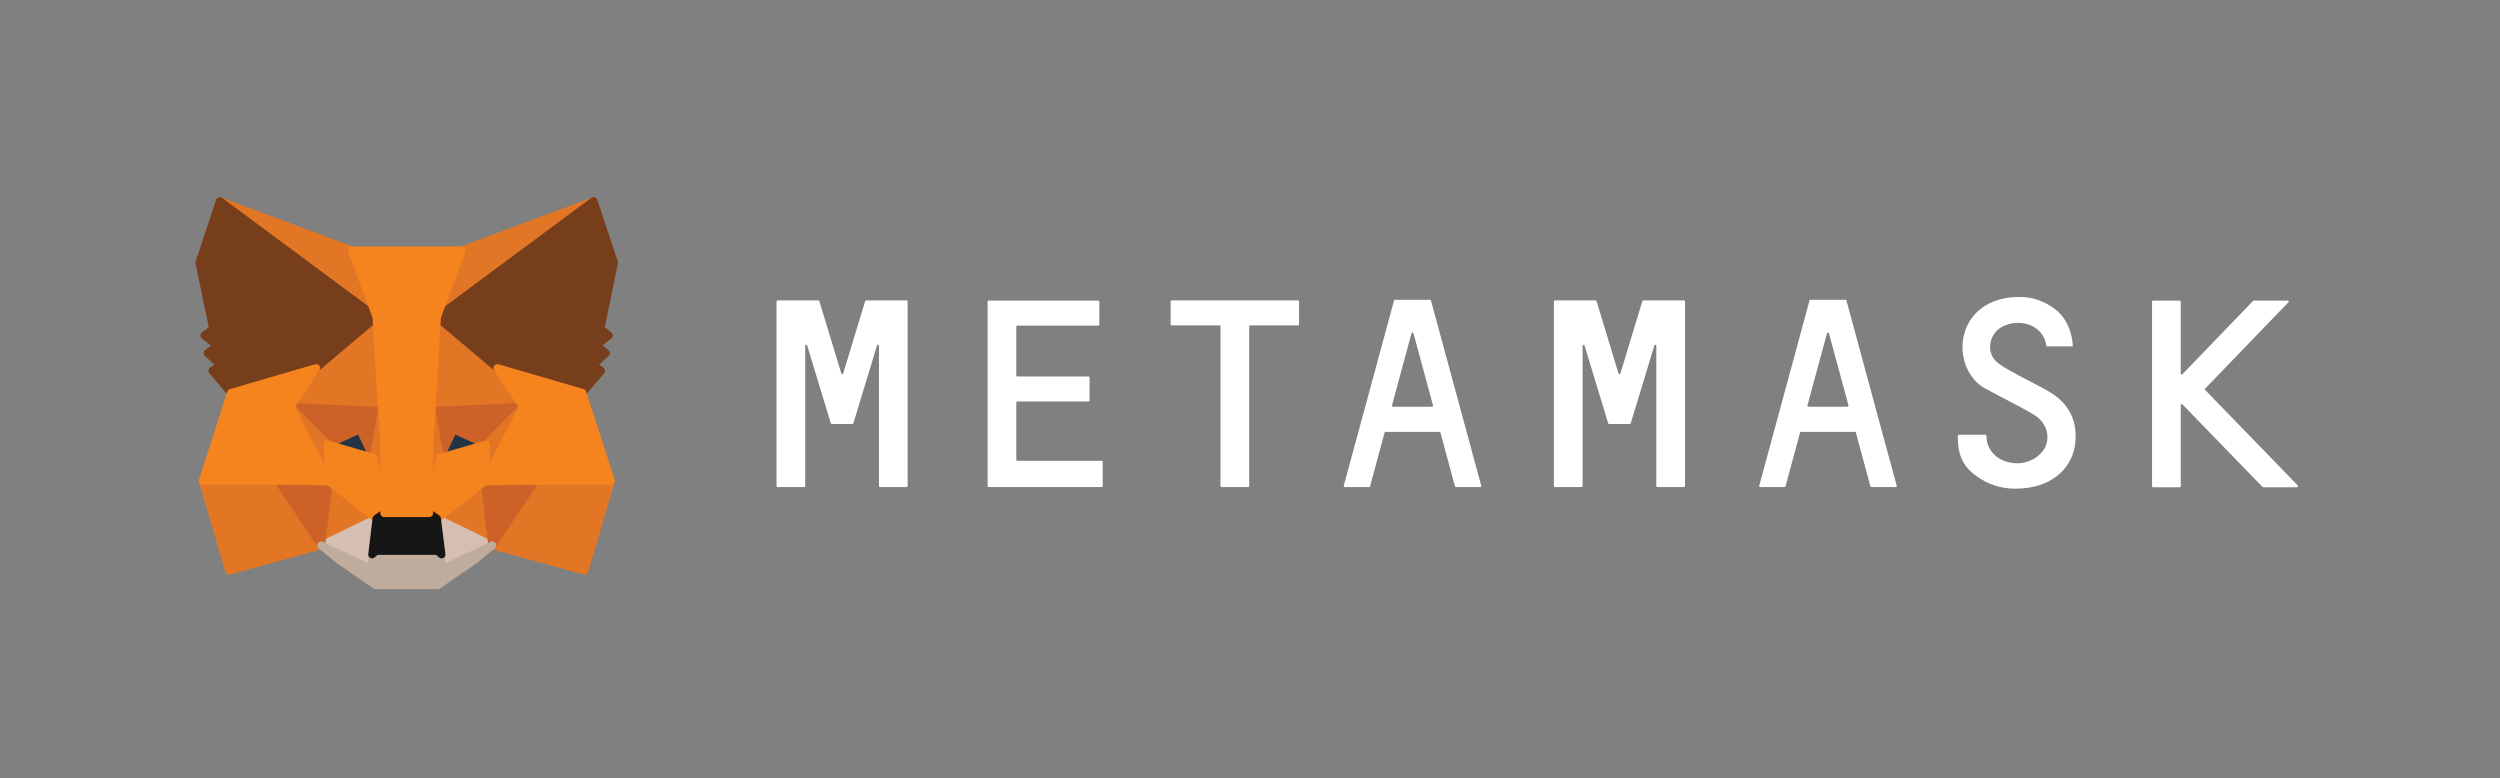 <svg width="151" height="47" viewBox="0 0 151 47" fill="none" xmlns="http://www.w3.org/2000/svg">
<rect x="0" y="0" width="151" height="47" fill="#808080" stroke="none"/>
<g clip-path="url(#clip0_190_33569)">
<g clip-path="url(#clip1_190_33569)">
<path d="M124.01 23.812C123.352 23.377 122.626 23.067 121.938 22.681C121.493 22.429 121.018 22.207 120.631 21.888C119.973 21.346 120.109 20.283 120.796 19.819C121.783 19.161 123.419 19.529 123.594 20.873C123.594 20.902 123.623 20.921 123.652 20.921H125.143C125.181 20.921 125.21 20.892 125.201 20.853C125.123 19.925 124.765 19.152 124.107 18.659C123.477 18.185 122.761 17.934 121.996 17.934C118.056 17.934 117.698 22.101 119.818 23.415C120.06 23.57 122.142 24.614 122.878 25.069C123.613 25.523 123.845 26.354 123.526 27.012C123.236 27.611 122.48 28.027 121.725 27.979C120.903 27.93 120.263 27.485 120.041 26.79C120.002 26.664 119.982 26.422 119.982 26.316C119.982 26.287 119.954 26.258 119.925 26.258H118.308C118.279 26.258 118.25 26.287 118.25 26.316C118.25 27.485 118.54 28.133 119.334 28.723C120.08 29.284 120.893 29.516 121.735 29.516C123.942 29.516 125.085 28.269 125.317 26.973C125.52 25.707 125.143 24.566 124.01 23.812Z" fill="white"/>
<path d="M53.815 18.146H53.098H52.314C52.285 18.146 52.266 18.166 52.256 18.185L50.93 22.555C50.91 22.613 50.833 22.613 50.814 22.555L49.487 18.185C49.478 18.156 49.458 18.146 49.429 18.146H48.645H47.928H46.96C46.931 18.146 46.902 18.175 46.902 18.204V29.361C46.902 29.39 46.931 29.419 46.96 29.419H48.577C48.606 29.419 48.635 29.39 48.635 29.361V20.883C48.635 20.815 48.732 20.805 48.752 20.863L50.088 25.262L50.184 25.572C50.194 25.601 50.213 25.61 50.242 25.61H51.482C51.511 25.61 51.53 25.591 51.54 25.572L51.636 25.262L52.972 20.863C52.992 20.796 53.089 20.815 53.089 20.883V29.361C53.089 29.39 53.118 29.419 53.147 29.419H54.763C54.792 29.419 54.822 29.39 54.822 29.361V18.204C54.822 18.175 54.792 18.146 54.763 18.146H53.815Z" fill="white"/>
<path d="M99.257 18.146C99.228 18.146 99.209 18.166 99.199 18.185L97.873 22.555C97.853 22.613 97.776 22.613 97.757 22.555L96.43 18.185C96.421 18.156 96.401 18.146 96.372 18.146H93.914C93.885 18.146 93.856 18.175 93.856 18.204V29.361C93.856 29.39 93.885 29.419 93.914 29.419H95.53C95.559 29.419 95.588 29.39 95.588 29.361V20.883C95.588 20.815 95.685 20.805 95.704 20.863L97.041 25.262L97.137 25.572C97.147 25.601 97.166 25.61 97.195 25.61H98.435C98.464 25.61 98.483 25.591 98.492 25.572L98.589 25.262L99.925 20.863C99.945 20.796 100.042 20.815 100.042 20.883V29.361C100.042 29.39 100.071 29.419 100.1 29.419H101.716C101.745 29.419 101.775 29.39 101.775 29.361V18.204C101.775 18.175 101.745 18.146 101.716 18.146H99.257Z" fill="white"/>
<path d="M78.403 18.146H75.393H73.776H70.765C70.736 18.146 70.707 18.175 70.707 18.204V19.597C70.707 19.626 70.736 19.655 70.765 19.655H73.718V29.361C73.718 29.39 73.747 29.419 73.776 29.419H75.393C75.422 29.419 75.451 29.39 75.451 29.361V19.655H78.403C78.433 19.655 78.462 19.626 78.462 19.597V18.204C78.462 18.175 78.442 18.146 78.403 18.146Z" fill="white"/>
<path d="M87.939 29.419H89.41C89.449 29.419 89.478 29.38 89.469 29.342L86.429 18.146C86.419 18.117 86.4 18.107 86.371 18.107H85.809H84.822H84.26C84.231 18.107 84.212 18.127 84.202 18.146L81.162 29.342C81.153 29.38 81.182 29.419 81.22 29.419H82.692C82.721 29.419 82.74 29.4 82.75 29.38L83.631 26.122C83.641 26.093 83.66 26.084 83.689 26.084H86.942C86.971 26.084 86.99 26.103 87 26.122L87.881 29.38C87.89 29.4 87.919 29.419 87.939 29.419ZM84.076 24.488L85.257 20.128C85.277 20.07 85.354 20.07 85.373 20.128L86.554 24.488C86.564 24.527 86.535 24.566 86.496 24.566H84.134C84.095 24.566 84.066 24.527 84.076 24.488Z" fill="white"/>
<path d="M113.033 29.419H114.504C114.543 29.419 114.572 29.38 114.562 29.342L111.523 18.146C111.513 18.117 111.493 18.107 111.464 18.107H110.903H109.915H109.354C109.325 18.107 109.305 18.127 109.296 18.146L106.256 29.342C106.246 29.38 106.275 29.419 106.314 29.419H107.786C107.814 29.419 107.834 29.4 107.843 29.38L108.725 26.122C108.734 26.093 108.754 26.084 108.783 26.084H112.035C112.064 26.084 112.084 26.103 112.093 26.122L112.975 29.38C112.984 29.4 113.004 29.419 113.033 29.419ZM109.17 24.488L110.351 20.128C110.37 20.07 110.448 20.07 110.467 20.128L111.648 24.488C111.658 24.527 111.629 24.566 111.59 24.566H109.228C109.189 24.566 109.16 24.527 109.17 24.488Z" fill="white"/>
<path d="M61.385 27.766V24.305C61.385 24.276 61.414 24.247 61.443 24.247H65.752C65.78 24.247 65.809 24.218 65.809 24.189V22.797C65.809 22.768 65.78 22.739 65.752 22.739H61.443C61.414 22.739 61.385 22.71 61.385 22.681V19.722C61.385 19.693 61.414 19.665 61.443 19.665H66.342C66.371 19.665 66.4 19.635 66.4 19.606V18.214C66.4 18.185 66.371 18.156 66.342 18.156H61.385H59.711C59.681 18.156 59.652 18.185 59.652 18.214V19.665V22.748V24.257V27.834V29.361C59.652 29.39 59.681 29.419 59.711 29.419H61.385H66.545C66.574 29.419 66.603 29.39 66.603 29.361V27.892C66.603 27.863 66.574 27.834 66.545 27.834H61.434C61.404 27.824 61.385 27.805 61.385 27.766Z" fill="white"/>
<path d="M138.785 29.323L133.189 23.551C133.17 23.532 133.17 23.493 133.189 23.474L138.223 18.253C138.262 18.214 138.233 18.156 138.184 18.156H136.122C136.103 18.156 136.093 18.166 136.084 18.176L131.814 22.604C131.775 22.642 131.717 22.613 131.717 22.565V18.214C131.717 18.185 131.688 18.156 131.659 18.156H130.042C130.013 18.156 129.984 18.185 129.984 18.214V29.371C129.984 29.4 130.013 29.429 130.042 29.429H131.659C131.688 29.429 131.717 29.4 131.717 29.371V24.46C131.717 24.411 131.785 24.382 131.814 24.421L136.655 29.41C136.665 29.419 136.684 29.429 136.694 29.429H138.756C138.795 29.419 138.824 29.352 138.785 29.323Z" fill="white"/>
<path d="M35.854 12.143L26.066 19.393L27.887 15.12L35.854 12.143Z" fill="#E17726" stroke="#E17726" stroke-width="0.469" stroke-linecap="round" stroke-linejoin="round"/>
<path d="M13.277 12.143L22.978 19.461L21.245 15.12L13.277 12.143Z" fill="#E27625" stroke="#E27625" stroke-width="0.469" stroke-linecap="round" stroke-linejoin="round"/>
<path d="M32.331 28.955L29.727 32.938L35.303 34.475L36.9 29.042L32.331 28.955Z" fill="#E27625" stroke="#E27625" stroke-width="0.469" stroke-linecap="round" stroke-linejoin="round"/>
<path d="M12.242 29.042L13.83 34.475L19.397 32.938L16.802 28.955L12.242 29.042Z" fill="#E27625" stroke="#E27625" stroke-width="0.469" stroke-linecap="round" stroke-linejoin="round"/>
<path d="M19.096 22.226L17.547 24.566L23.065 24.817L22.881 18.871L19.096 22.226Z" fill="#E27625" stroke="#E27625" stroke-width="0.469" stroke-linecap="round" stroke-linejoin="round"/>
<path d="M30.036 22.227L26.192 18.805L26.066 24.818L31.585 24.567L30.036 22.227Z" fill="#E27625" stroke="#E27625" stroke-width="0.469" stroke-linecap="round" stroke-linejoin="round"/>
<path d="M19.398 32.938L22.738 31.323L19.863 29.08L19.398 32.938Z" fill="#E27625" stroke="#E27625" stroke-width="0.469" stroke-linecap="round" stroke-linejoin="round"/>
<path d="M26.395 31.323L29.725 32.938L29.27 29.08L26.395 31.323Z" fill="#E27625" stroke="#E27625" stroke-width="0.469" stroke-linecap="round" stroke-linejoin="round"/>
<path d="M29.725 32.939L26.395 31.324L26.666 33.49L26.637 34.408L29.725 32.939Z" fill="#D5BFB2" stroke="#D5BFB2" stroke-width="0.469" stroke-linecap="round" stroke-linejoin="round"/>
<path d="M19.398 32.939L22.496 34.408L22.477 33.49L22.738 31.324L19.398 32.939Z" fill="#D5BFB2" stroke="#D5BFB2" stroke-width="0.469" stroke-linecap="round" stroke-linejoin="round"/>
<path d="M22.554 27.651L19.785 26.839L21.741 25.939L22.554 27.651Z" fill="#233447" stroke="#233447" stroke-width="0.469" stroke-linecap="round" stroke-linejoin="round"/>
<path d="M26.582 27.651L27.395 25.939L29.36 26.839L26.582 27.651Z" fill="#233447" stroke="#233447" stroke-width="0.469" stroke-linecap="round" stroke-linejoin="round"/>
<path d="M19.395 32.938L19.879 28.955L16.801 29.042L19.395 32.938Z" fill="#CC6228" stroke="#CC6228" stroke-width="0.469" stroke-linecap="round" stroke-linejoin="round"/>
<path d="M29.254 28.955L29.728 32.938L32.333 29.042L29.254 28.955Z" fill="#CC6228" stroke="#CC6228" stroke-width="0.469" stroke-linecap="round" stroke-linejoin="round"/>
<path d="M31.585 24.566L26.066 24.818L26.579 27.651L27.393 25.939L29.358 26.838L31.585 24.566Z" fill="#CC6228" stroke="#CC6228" stroke-width="0.469" stroke-linecap="round" stroke-linejoin="round"/>
<path d="M19.783 26.838L21.739 25.939L22.552 27.651L23.065 24.818L17.547 24.566L19.783 26.838Z" fill="#CC6228" stroke="#CC6228" stroke-width="0.469" stroke-linecap="round" stroke-linejoin="round"/>
<path d="M17.547 24.566L19.861 29.081L19.783 26.838L17.547 24.566Z" fill="#E27525" stroke="#E27525" stroke-width="0.469" stroke-linecap="round" stroke-linejoin="round"/>
<path d="M29.361 26.838L29.273 29.081L31.587 24.566L29.361 26.838Z" fill="#E27525" stroke="#E27525" stroke-width="0.469" stroke-linecap="round" stroke-linejoin="round"/>
<path d="M23.068 24.816L22.555 27.649L23.203 30.994L23.349 26.586L23.068 24.816Z" fill="#E27525" stroke="#E27525" stroke-width="0.469" stroke-linecap="round" stroke-linejoin="round"/>
<path d="M26.068 24.816L25.797 26.576L25.932 30.994L26.581 27.649L26.068 24.816Z" fill="#E27525" stroke="#E27525" stroke-width="0.469" stroke-linecap="round" stroke-linejoin="round"/>
<path d="M26.582 27.65L25.934 30.995L26.398 31.324L29.274 29.081L29.361 26.838L26.582 27.65Z" fill="#F5841F" stroke="#F5841F" stroke-width="0.469" stroke-linecap="round" stroke-linejoin="round"/>
<path d="M19.785 26.838L19.863 29.081L22.738 31.324L23.203 30.995L22.554 27.65L19.785 26.838Z" fill="#F5841F" stroke="#F5841F" stroke-width="0.469" stroke-linecap="round" stroke-linejoin="round"/>
<path d="M26.64 34.407L26.669 33.489L26.417 33.276H22.719L22.477 33.489L22.496 34.407L19.398 32.938L20.483 33.827L22.68 35.345H26.446L28.654 33.827L29.728 32.938L26.64 34.407Z" fill="#C0AC9D" stroke="#C0AC9D" stroke-width="0.469" stroke-linecap="round" stroke-linejoin="round"/>
<path d="M26.397 31.325L25.933 30.996H23.203L22.738 31.325L22.477 33.49L22.719 33.278H26.417L26.669 33.49L26.397 31.325Z" fill="#161616" stroke="#161616" stroke-width="0.469" stroke-linecap="round" stroke-linejoin="round"/>
<path d="M36.269 19.867L37.092 15.865L35.853 12.143L26.395 19.152L30.035 22.226L35.175 23.725L36.308 22.4L35.814 22.043L36.599 21.327L35.998 20.863L36.782 20.264L36.269 19.867Z" fill="#763E1A" stroke="#763E1A" stroke-width="0.469" stroke-linecap="round" stroke-linejoin="round"/>
<path d="M12.039 15.865L12.872 19.867L12.339 20.264L13.133 20.863L12.533 21.327L13.317 22.043L12.823 22.4L13.956 23.725L19.097 22.226L22.737 19.152L13.278 12.143L12.039 15.865Z" fill="#763E1A" stroke="#763E1A" stroke-width="0.469" stroke-linecap="round" stroke-linejoin="round"/>
<path d="M35.179 23.725L30.038 22.227L31.587 24.566L29.273 29.081L32.333 29.043H36.902L35.179 23.725Z" fill="#F5841F" stroke="#F5841F" stroke-width="0.469" stroke-linecap="round" stroke-linejoin="round"/>
<path d="M19.096 22.227L13.956 23.725L12.242 29.043H16.802L19.861 29.081L17.547 24.566L19.096 22.227Z" fill="#F5841F" stroke="#F5841F" stroke-width="0.469" stroke-linecap="round" stroke-linejoin="round"/>
<path d="M26.067 24.818L26.396 19.153L27.887 15.121H21.246L22.737 19.153L23.066 24.818L23.192 26.597L23.202 30.996H25.932L25.942 26.597L26.067 24.818Z" fill="#F5841F" stroke="#F5841F" stroke-width="0.469" stroke-linecap="round" stroke-linejoin="round"/>
</g>
</g>
<defs>
<clipPath id="clip0_190_33569">
<rect width="150" height="46.41" fill="white" transform="translate(0.422 0.539)"/>
</clipPath>
<clipPath id="clip1_190_33569">
<rect width="150" height="46.41" fill="white" transform="translate(0.422 0.539)"/>
</clipPath>
</defs>
</svg>
